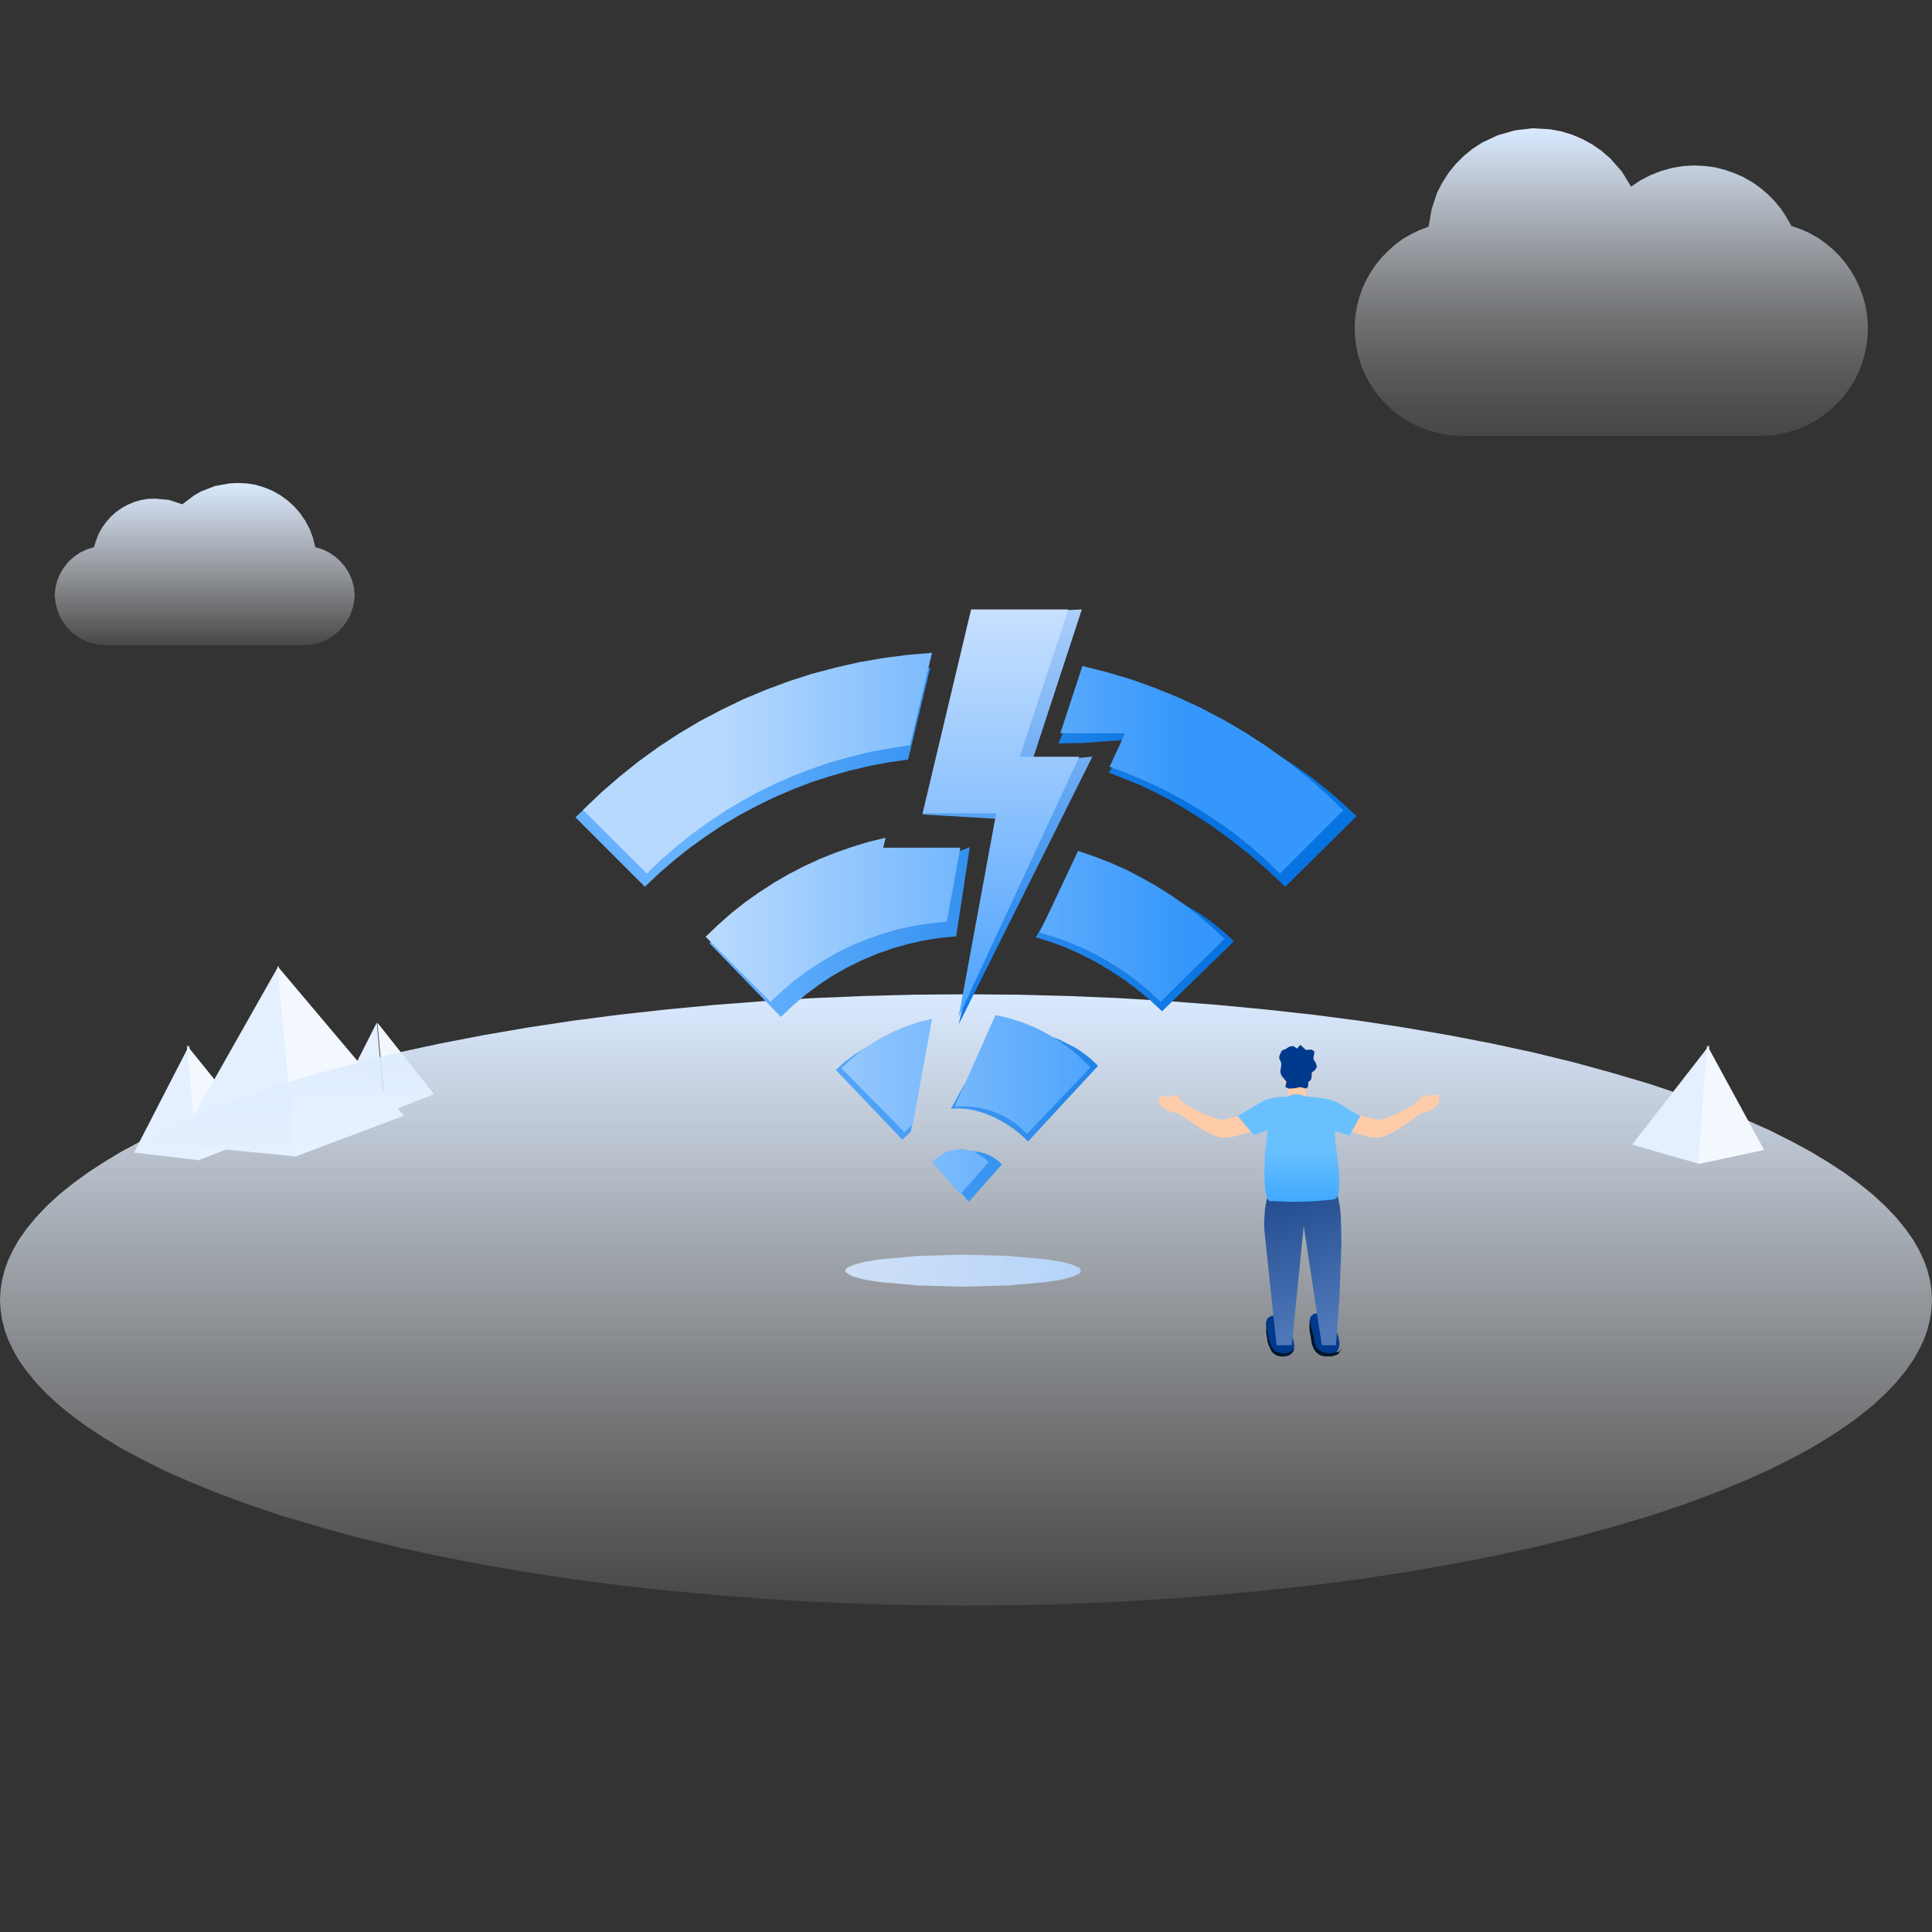 <?xml version="1.0" standalone="no"?><!DOCTYPE svg PUBLIC "-//W3C//DTD SVG 1.1//EN" "http://www.w3.org/Graphics/SVG/1.1/DTD/svg11.dtd"><svg height="1024" node-id="1" sillyvg="true" template-height="1024" template-width="1024" version="1.1" viewBox="0 0 1024 1024" width="1024" xmlns="http://www.w3.org/2000/svg" xmlns:xlink="http://www.w3.org/1999/xlink"><rect x="0" y="0" width="1024" height="1024" fill="#333333" stroke="none"/><defs node-id="74"><linearGradient gradientUnits="objectBoundingBox" id="linearGradient-1" node-id="5" spreadMethod="pad" x1="0.5" x2="0.5" y1="1.001" y2="-0.001"><stop offset="0" stop-color="#ffffff" stop-opacity="0.1"></stop><stop offset="1" stop-color="#d9e9ff"></stop></linearGradient><linearGradient gradientUnits="objectBoundingBox" id="linearGradient-2" node-id="8" spreadMethod="pad" x1="0.499" x2="0.499" y1="1.001" y2="-0.001"><stop offset="0" stop-color="#ffffff" stop-opacity="0.1"></stop><stop offset="0.09" stop-color="#fefeff" stop-opacity="0.13"></stop><stop offset="0.23" stop-color="#fbfcff" stop-opacity="0.21"></stop><stop offset="0.4" stop-color="#f5f9ff" stop-opacity="0.33"></stop><stop offset="0.59" stop-color="#eef5ff" stop-opacity="0.51"></stop><stop offset="0.79" stop-color="#e4efff" stop-opacity="0.74"></stop><stop offset="1" stop-color="#d9e9ff"></stop></linearGradient><linearGradient gradientUnits="objectBoundingBox" id="linearGradient-3" node-id="16" spreadMethod="pad" x1="0.5" x2="0.5" y1="1" y2="0"><stop offset="0" stop-color="#ffffff" stop-opacity="0.1"></stop><stop offset="0.13" stop-color="#fbfdff" stop-opacity="0.19"></stop><stop offset="0.41" stop-color="#f1f7ff" stop-opacity="0.43"></stop><stop offset="0.81" stop-color="#e1eeff" stop-opacity="0.82"></stop><stop offset="1" stop-color="#d9e9ff"></stop></linearGradient><linearGradient gradientUnits="objectBoundingBox" id="linearGradient-4" node-id="22" spreadMethod="pad" x1="0" x2="1" y1="0.5" y2="0.5"><stop offset="0" stop-color="#d4e7ff" stop-opacity="0.9"></stop><stop offset="1" stop-color="#b6d3fa"></stop></linearGradient><linearGradient gradientUnits="objectBoundingBox" id="linearGradient-5" node-id="25" spreadMethod="pad" x1="0.575" x2="0.378" y1="0.922" y2="-0.312"><stop offset="0" stop-color="#4f78b9"></stop><stop offset="1" stop-color="#143e81"></stop></linearGradient><linearGradient gradientUnits="objectBoundingBox" id="linearGradient-6" node-id="28" spreadMethod="pad" x1="0.5" x2="0.5" y1="1" y2="0.52"><stop offset="0" stop-color="#40a9ff"></stop><stop offset="1" stop-color="#69c0ff"></stop></linearGradient><linearGradient gradientUnits="objectBoundingBox" id="linearGradient-7" node-id="31" spreadMethod="pad" x1="0.195" x2="0.807" y1="0.566" y2="0.5"><stop offset="0" stop-color="#66b2ff"></stop><stop offset="1" stop-color="#0773e0"></stop></linearGradient><linearGradient gradientUnits="objectBoundingBox" id="linearGradient-8" node-id="34" spreadMethod="pad" x1="0.179" x2="0.794" y1="0.5" y2="0.5"><stop offset="0" stop-color="#b7d9fe"></stop><stop offset="1" stop-color="#3597fb"></stop></linearGradient><linearGradient gradientUnits="objectBoundingBox" id="linearGradient-9" node-id="37" spreadMethod="pad" x1="0.5" x2="0.5" y1="0" y2="1"><stop offset="0" stop-color="#abcefa"></stop><stop offset="1" stop-color="#0776ea"></stop></linearGradient><linearGradient gradientUnits="objectBoundingBox" id="linearGradient-10" node-id="40" spreadMethod="pad" x1="0.5" x2="0.5" y1="0" y2="1"><stop offset="0" stop-color="#c8e0ff"></stop><stop offset="1" stop-color="#4ca2fd"></stop></linearGradient></defs><path d="M 0.00 0.00 L 1024.00 0.00 L 1024.00 1024.00 L 0.00 1024.00 Z" fill="#ffffff" fill-rule="evenodd" hidden="true" node-id="154" stroke="none" target-height="1024" target-width="1024" target-x="0" target-y="0" visibility="hidden"></path><g node-id="156"><path d="M 0.00 0.00 L 1024.00 0.00 L 1024.00 1024.00 L 0.00 1024.00 Z" fill="#d8d8d8" fill-opacity="0" fill-rule="nonzero" group-id="1" hidden="true" id="矩形" node-id="45" stroke="none" target-height="1024" target-width="1024" target-x="0" target-y="0" visibility="hidden"></path></g><path d="M 199.70 542.00 L 204.00 590.00 L 177.00 586.80 Z" fill="#e4efff" fill-rule="nonzero" id="路径" node-id="46" stroke="none" target-height="48" target-width="27" target-x="177" target-y="542"></path><path d="M 200.00 542.00 L 230.00 579.90 L 204.50 590.00 Z" fill="#f3f8ff" fill-rule="nonzero" id="路径" node-id="47" stroke="none" target-height="48" target-width="30" target-x="200" target-y="542"></path><path d="M 100.30 554.00 L 106.00 615.00 L 71.00 610.90 Z" fill="#e4efff" fill-rule="nonzero" id="路径" node-id="48" stroke="none" target-height="61" target-width="35" target-x="71" target-y="554"></path><path d="M 99.00 554.00 L 138.00 602.20 L 105.00 615.00 Z" fill="#f3f8ff" fill-rule="nonzero" id="路径" node-id="49" stroke="none" target-height="61" target-width="39" target-x="99" target-y="554"></path><path d="M 147.60 512.00 L 157.00 613.00 L 94.00 606.70 Z" fill="#e4efff" fill-rule="nonzero" id="路径" node-id="50" stroke="none" target-height="101" target-width="63" target-x="94" target-y="512"></path><path d="M 147.00 512.00 L 214.00 591.40 L 156.50 613.00 Z" fill="#f3f8ff" fill-rule="nonzero" id="路径" node-id="51" stroke="none" target-height="101" target-width="67" target-x="147" target-y="512"></path><path d="M 167.10 290.00 L 165.90 285.10 L 164.20 280.50 L 161.90 276.20 L 159.20 272.20 L 156.10 268.60 L 152.60 265.40 L 148.80 262.60 L 144.60 260.20 L 140.20 258.40 L 135.60 257.00 L 130.80 256.20 L 125.80 256.00 L 121.70 256.20 L 113.90 257.60 L 106.50 260.50 L 103.00 262.50 L 96.60 267.30 L 89.70 265.00 L 82.40 264.30 L 78.50 264.40 L 74.80 265.00 L 71.30 266.00 L 67.90 267.40 L 64.60 269.20 L 61.60 271.30 L 58.90 273.70 L 56.40 276.50 L 54.20 279.50 L 52.40 282.70 L 51.00 286.20 L 49.80 290.00 L 46.00 291.20 L 42.40 292.90 L 39.20 295.10 L 36.30 297.70 L 33.90 300.70 L 31.90 304.00 L 30.40 307.60 L 29.40 311.40 L 29.00 315.50 L 29.40 319.20 L 30.20 322.70 L 31.40 326.00 L 33.10 329.10 L 35.10 331.90 L 37.40 334.50 L 40.00 336.70 L 42.90 338.60 L 46.10 340.10 L 49.40 341.20 L 52.90 341.80 L 56.50 342.00 L 160.30 342.00 L 164.00 341.80 L 167.50 341.20 L 170.90 340.10 L 174.00 338.60 L 176.90 336.70 L 179.60 334.50 L 181.90 332.00 L 183.90 329.10 L 185.60 326.00 L 186.80 322.70 L 187.60 319.20 L 188.00 315.50 L 187.60 311.40 L 186.60 307.60 L 185.10 304.00 L 183.10 300.70 L 180.60 297.70 L 177.80 295.10 L 174.50 292.90 L 171.00 291.20 L 167.10 290.00 Z" fill="url(#linearGradient-1)" fill-rule="nonzero" id="路径" node-id="52" stroke="none" target-height="86" target-width="159" target-x="29" target-y="256"></path><path d="M 949.50 119.80 L 946.80 115.00 L 943.90 110.60 L 940.50 106.50 L 936.80 102.80 L 932.80 99.40 L 928.50 96.40 L 923.90 93.80 L 919.10 91.70 L 914.10 90.00 L 909.00 88.70 L 903.70 88.00 L 898.30 87.70 L 892.20 88.00 L 886.30 89.00 L 880.50 90.60 L 874.90 92.80 L 869.60 95.50 L 864.50 98.90 L 859.60 90.90 L 853.50 84.00 L 848.90 80.00 L 844.00 76.60 L 838.70 73.70 L 833.10 71.30 L 827.40 69.60 L 821.40 68.50 L 812.20 68.00 L 802.90 69.10 L 793.80 71.70 L 785.50 75.60 L 780.40 78.90 L 775.80 82.70 L 771.50 87.00 L 767.70 91.70 L 764.50 96.70 L 761.70 102.10 L 758.80 110.80 L 757.20 120.10 L 752.30 122.00 L 747.70 124.20 L 743.40 126.70 L 739.40 129.70 L 735.70 133.00 L 732.30 136.50 L 729.20 140.30 L 726.40 144.40 L 724.00 148.70 L 722.00 153.10 L 720.40 157.80 L 719.20 162.60 L 718.40 167.50 L 718.00 172.50 L 718.10 177.60 L 718.70 182.80 L 719.70 187.90 L 721.20 192.80 L 723.00 197.50 L 725.30 201.90 L 727.90 206.10 L 730.80 210.10 L 734.10 213.70 L 737.70 217.10 L 741.50 220.20 L 745.60 222.90 L 749.90 225.20 L 754.50 227.20 L 759.20 228.80 L 764.10 230.00 L 769.20 230.70 L 774.40 231.00 L 932.90 231.00 L 938.30 230.80 L 943.40 230.10 L 948.30 228.90 L 953.10 227.40 L 957.80 225.40 L 962.10 223.00 L 966.30 220.30 L 970.20 217.20 L 973.80 213.80 L 977.10 210.10 L 980.10 206.10 L 982.80 201.90 L 985.10 197.40 L 986.90 192.60 L 988.30 187.70 L 989.40 182.50 L 989.90 177.20 L 990.00 172.00 L 989.60 167.00 L 988.70 162.00 L 987.40 157.20 L 985.70 152.50 L 983.60 148.00 L 981.10 143.70 L 978.30 139.60 L 975.10 135.80 L 971.60 132.30 L 967.70 129.00 L 963.60 126.10 L 959.20 123.60 L 954.50 121.50 L 949.50 119.80 Z" fill="url(#linearGradient-2)" fill-rule="nonzero" id="路径" node-id="53" stroke="none" target-height="163" target-width="272" target-x="718" target-y="68"></path><path d="M 1024.00 689.00 L 1023.70 694.30 L 1022.90 699.50 L 1021.60 704.70 L 1019.70 710.00 L 1017.20 715.30 L 1014.10 720.80 L 1010.00 726.60 L 1005.10 732.60 L 999.40 738.60 L 992.70 744.80 L 985.00 751.00 L 977.40 756.50 L 969.00 762.00 L 959.70 767.60 L 949.30 773.20 L 938.00 778.90 L 924.10 785.10 L 908.90 791.30 L 892.20 797.50 L 874.00 803.60 L 854.70 809.30 L 834.30 814.90 L 812.60 820.20 L 790.80 824.90 L 768.00 829.30 L 744.20 833.40 L 720.40 837.00 L 695.80 840.20 L 670.40 843.00 L 645.00 845.40 L 619.10 847.40 L 592.60 849.00 L 566.00 850.10 L 539.20 850.80 L 512.00 851.00 L 484.80 850.80 L 458.00 850.10 L 431.40 849.00 L 404.90 847.40 L 379.00 845.40 L 353.60 843.00 L 328.20 840.20 L 303.60 837.00 L 279.80 833.40 L 256.00 829.30 L 233.20 824.90 L 211.40 820.20 L 189.70 814.90 L 169.30 809.30 L 150.00 803.60 L 131.80 797.50 L 115.10 791.30 L 99.90 785.10 L 86.00 778.90 L 74.70 773.20 L 64.30 767.60 L 55.00 762.00 L 46.60 756.50 L 39.00 751.00 L 31.30 744.80 L 24.60 738.60 L 18.90 732.60 L 14.00 726.60 L 9.90 720.80 L 6.80 715.30 L 4.30 710.00 L 2.40 704.70 L 1.10 699.50 L 0.30 694.30 L 0.00 689.00 L 0.30 683.70 L 1.10 678.50 L 2.40 673.30 L 4.30 668.00 L 6.80 662.70 L 9.90 657.20 L 14.00 651.40 L 18.90 645.40 L 24.60 639.40 L 31.30 633.20 L 39.00 627.00 L 46.60 621.50 L 55.00 616.00 L 64.30 610.40 L 74.70 604.80 L 86.00 599.10 L 99.90 592.90 L 115.10 586.70 L 131.80 580.50 L 150.00 574.40 L 169.30 568.70 L 189.70 563.10 L 211.40 557.80 L 233.20 553.10 L 256.00 548.70 L 279.80 544.60 L 303.60 541.00 L 328.20 537.80 L 353.60 535.00 L 379.00 532.60 L 404.90 530.60 L 431.40 529.00 L 458.00 527.90 L 484.80 527.20 L 512.00 527.00 L 539.20 527.20 L 566.00 527.90 L 592.60 529.00 L 619.10 530.60 L 645.00 532.60 L 670.40 535.00 L 695.80 537.80 L 720.40 541.00 L 744.20 544.60 L 768.00 548.70 L 790.80 553.10 L 812.60 557.80 L 834.30 563.10 L 854.70 568.70 L 874.00 574.40 L 892.20 580.50 L 908.90 586.70 L 924.10 592.90 L 938.00 599.10 L 949.30 604.80 L 959.70 610.40 L 969.00 616.00 L 977.40 621.50 L 985.00 627.00 L 992.70 633.20 L 999.40 639.40 L 1005.10 645.40 L 1010.00 651.40 L 1014.10 657.20 L 1017.20 662.70 L 1019.70 668.00 L 1021.60 673.30 L 1022.90 678.50 L 1023.70 683.70 L 1024.00 689.00 Z" fill="url(#linearGradient-3)" fill-rule="nonzero" id="椭圆形" node-id="54" stroke="none" target-height="324" target-width="1024" target-x="0" target-y="527"></path><path d="M 906.00 554.00 L 901.10 617.00 L 865.00 606.70 Z" fill="#e4efff" fill-rule="nonzero" id="路径" node-id="55" stroke="none" target-height="63" target-width="41" target-x="865" target-y="554"></path><path d="M 904.80 554.00 L 935.00 609.50 L 900.00 617.00 Z" fill="#f3f8ff" fill-rule="nonzero" id="路径" node-id="56" stroke="none" target-height="63" target-width="35" target-x="900" target-y="554"></path><path d="M 573.00 673.50 L 572.10 675.00 L 568.10 676.80 L 562.80 678.20 L 554.70 679.50 L 534.80 681.30 L 510.50 682.00 L 486.20 681.30 L 466.30 679.50 L 458.20 678.20 L 452.90 676.80 L 450.40 675.80 L 448.20 674.20 L 448.00 673.50 L 448.20 672.80 L 448.90 672.00 L 452.90 670.20 L 458.20 668.80 L 466.30 667.50 L 486.20 665.70 L 510.50 665.00 L 534.80 665.70 L 554.70 667.50 L 562.80 668.80 L 568.10 670.20 L 572.10 672.00 L 573.00 673.50 Z" fill="url(#linearGradient-4)" fill-rule="nonzero" id="椭圆形" node-id="57" stroke="none" target-height="17" target-width="125" target-x="448" target-y="665"></path><g node-id="157"><path d="M 756.70 580.80 L 756.70 580.20 L 756.10 580.00 L 754.00 580.90 L 750.70 584.30 L 748.90 585.70 L 744.10 588.60 L 738.60 591.10 L 731.80 593.50 L 730.90 593.50 L 725.70 592.60 L 715.00 589.60 L 712.90 591.20 L 711.00 593.90 L 709.00 597.40 L 720.10 601.20 L 725.70 602.60 L 730.30 603.00 L 732.80 602.50 L 735.60 601.50 L 741.50 598.30 L 753.40 590.00 L 757.90 588.90 L 759.60 587.80 L 761.10 586.40 L 762.30 584.70 L 762.80 583.40 L 762.80 580.80 L 762.20 580.20 L 761.30 580.00 L 757.20 581.20 L 756.70 581.20 L 756.70 580.80 Z" fill="#fecca9" fill-rule="nonzero" group-id="2" id="路径" node-id="59" stroke="none" target-height="23" target-width="53.8" target-x="709" target-y="580"></path><path d="M 621.10 580.80 L 621.10 580.20 L 621.60 580.00 L 623.90 580.90 L 627.20 584.30 L 629.10 585.70 L 634.00 588.60 L 639.60 591.10 L 646.60 593.50 L 647.60 593.50 L 652.80 592.60 L 663.80 589.60 L 666.00 591.20 L 668.00 593.90 L 670.00 597.40 L 658.60 601.20 L 652.90 602.60 L 648.10 603.00 L 645.60 602.50 L 642.70 601.50 L 636.60 598.30 L 624.50 590.00 L 620.10 589.10 L 616.30 587.00 L 614.40 584.70 L 614.00 583.40 L 614.20 582.00 L 614.80 581.30 L 615.80 581.00 L 620.50 581.40 L 621.10 581.30 L 621.10 580.80 Z" fill="#fecca9" fill-rule="nonzero" group-id="2" id="路径" node-id="60" stroke="none" target-height="23" target-width="56" target-x="614" target-y="580"></path><path d="M 683.40 559.80 L 679.90 561.30 L 679.00 564.90 L 679.10 568.30 L 679.50 570.50 L 680.10 572.10 L 682.50 576.60 L 682.80 578.60 L 682.70 585.00 L 692.10 585.00 L 692.50 575.60 L 695.30 570.90 L 696.90 566.20 L 696.90 564.30 L 695.60 562.50 L 694.30 561.50 L 690.60 559.60 L 686.80 559.00 L 683.40 559.80 Z" fill="#fecca9" fill-rule="nonzero" group-id="2" id="路径" node-id="61" stroke="none" target-height="26" target-width="17.9" target-x="679" target-y="559"></path><path d="M 687.50 555.80 L 688.90 554.10 L 689.50 554.00 L 691.70 556.10 L 692.50 556.50 L 695.10 556.30 L 696.40 557.10 L 696.70 557.80 L 696.20 560.20 L 696.20 561.50 L 697.40 563.30 L 698.00 565.40 L 697.00 567.10 L 695.30 568.50 L 695.10 571.60 L 694.60 572.50 L 693.40 573.60 L 693.30 575.90 L 692.60 576.80 L 692.10 576.90 L 689.00 576.20 L 686.10 576.80 L 683.20 577.00 L 681.50 576.30 L 681.30 575.80 L 681.80 573.30 L 679.40 570.40 L 678.90 569.30 L 678.60 568.10 L 679.10 564.50 L 679.00 563.10 L 678.00 561.00 L 678.10 559.70 L 679.10 557.30 L 679.90 556.50 L 681.10 556.20 L 683.20 554.80 L 685.10 554.40 L 686.10 554.80 L 687.50 555.80 Z" fill="#003a8c" fill-rule="nonzero" group-id="2" id="路径" node-id="62" stroke="none" target-height="23" target-width="20" target-x="678" target-y="554"></path><path d="M 700.70 696.30 L 698.70 696.00 L 696.20 696.40 L 694.60 697.90 L 694.00 700.40 L 695.90 707.90 L 696.40 711.80 L 697.00 713.40 L 698.00 714.90 L 699.50 716.20 L 701.30 717.30 L 703.70 717.90 L 705.40 718.00 L 707.90 717.10 L 709.40 715.20 L 710.00 712.30 L 709.40 708.60 L 706.70 700.70 L 705.40 698.70 L 704.20 697.70 L 700.70 696.30 Z" fill="#003a8c" fill-rule="nonzero" group-id="2" id="路径" node-id="63" stroke="none" target-height="22" target-width="16" target-x="694" target-y="696"></path><path d="M 679.10 697.30 L 676.60 697.00 L 673.60 697.50 L 671.60 698.90 L 671.00 701.30 L 672.30 712.80 L 674.00 715.90 L 675.40 717.20 L 677.30 718.30 L 679.70 718.90 L 681.40 719.00 L 683.90 718.10 L 685.40 716.20 L 686.00 713.30 L 683.90 701.70 L 683.40 700.10 L 682.50 698.80 L 681.20 697.90 L 679.10 697.30 Z" fill="#003a8c" fill-rule="nonzero" group-id="2" id="路径" node-id="64" stroke="none" target-height="22" target-width="15" target-x="671" target-y="697"></path><path d="M 673.30 630.00 L 671.40 635.70 L 670.50 640.40 L 670.00 647.80 L 670.20 652.70 L 676.60 713.00 L 684.70 713.00 L 691.00 649.80 L 700.60 713.00 L 708.10 713.00 L 709.90 688.40 L 711.00 659.00 L 710.70 645.60 L 710.20 639.70 L 708.80 632.60 L 707.20 630.00 L 673.30 630.00 Z" fill="url(#linearGradient-5)" fill-rule="nonzero" group-id="2" id="路径" node-id="65" stroke="none" target-height="83" target-width="41" target-x="670" target-y="630"></path><path d="M 721.00 591.50 L 715.20 601.90 L 707.50 599.40 L 707.70 604.80 L 709.20 616.30 L 709.90 624.80 L 709.60 631.90 L 709.10 633.80 L 708.40 634.90 L 707.60 635.50 L 705.80 635.90 L 694.40 636.80 L 685.40 637.00 L 672.90 636.60 L 671.70 635.40 L 671.20 633.80 L 670.60 631.10 L 670.10 623.40 L 670.50 611.30 L 671.90 599.10 L 664.50 601.60 L 656.00 591.50 L 669.10 583.80 L 672.10 582.50 L 677.90 581.40 L 682.40 581.20 L 684.70 580.20 L 687.20 580.00 L 689.70 580.30 L 691.40 581.00 L 699.10 581.80 L 704.30 582.70 L 707.50 583.70 L 710.20 585.10 L 718.00 590.00 L 721.00 591.50 Z" fill="url(#linearGradient-6)" fill-rule="nonzero" group-id="2" id="路径" node-id="66" stroke="none" target-height="57" target-width="65" target-x="656" target-y="580"></path></g><path d="M 496.00 617.10 L 498.30 614.90 L 500.90 613.10 L 503.80 611.80 L 506.90 610.80 L 510.10 610.20 L 513.50 610.00 L 516.80 610.20 L 520.00 610.80 L 523.20 611.80 L 526.10 613.20 L 528.70 615.00 L 531.00 617.20 L 513.50 637.00 L 496.00 617.10 Z M 493.00 544.00 L 482.70 600.00 L 478.20 604.00 L 443.00 567.10 L 447.80 562.70 L 452.80 559.00 L 458.10 555.70 L 463.70 552.90 L 469.40 550.50 L 475.20 548.50 L 484.10 546.00 L 493.00 544.00 Z M 528.00 542.00 L 542.20 544.90 L 549.40 546.80 L 561.20 550.90 L 570.10 555.40 L 574.30 558.20 L 578.20 561.30 L 582.00 564.90 L 544.90 605.00 L 541.20 601.50 L 537.10 598.20 L 532.70 595.30 L 528.00 592.70 L 523.20 590.60 L 518.40 589.00 L 513.40 587.90 L 508.60 587.50 L 504.00 587.60 L 522.70 554.00 L 528.00 542.00 Z M 514.00 449.00 L 506.80 496.30 L 498.10 497.10 L 489.50 498.50 L 481.00 500.40 L 472.70 502.80 L 464.50 505.70 L 456.50 509.10 L 448.80 512.90 L 441.20 517.20 L 434.00 522.00 L 427.00 527.20 L 420.30 532.90 L 413.90 539.00 L 376.00 499.90 L 381.20 494.90 L 392.20 485.90 L 397.90 481.90 L 405.90 476.90 L 414.00 472.40 L 422.40 468.40 L 439.60 461.50 L 448.30 458.50 L 461.50 454.70 L 474.60 451.50 L 473.30 456.80 L 494.10 456.80 L 514.00 449.00 Z M 572.00 456.00 L 593.70 463.30 L 604.50 467.60 L 615.20 472.40 L 622.20 476.00 L 635.70 484.10 L 642.10 488.60 L 648.20 493.50 L 654.00 498.90 L 615.90 536.00 L 609.60 530.10 L 602.80 524.50 L 595.60 519.10 L 588.10 514.20 L 580.50 509.70 L 572.70 505.70 L 564.70 502.10 L 556.80 499.20 L 549.00 496.80 L 572.00 456.00 Z M 575.30 360.00 L 588.10 363.10 L 600.90 366.60 L 613.80 370.60 L 626.40 375.10 L 639.00 380.20 L 651.40 385.80 L 660.50 390.40 L 678.30 400.60 L 686.90 406.20 L 695.30 412.20 L 703.40 418.60 L 711.30 425.40 L 719.00 432.60 L 681.20 470.00 L 672.10 461.40 L 662.50 453.10 L 652.50 445.20 L 642.20 437.70 L 631.60 430.80 L 620.90 424.40 L 612.60 420.10 L 604.30 416.10 L 587.70 409.50 L 598.60 392.00 L 573.70 393.80 L 561.00 394.00 L 575.30 360.00 Z M 493.00 354.00 L 481.30 402.60 L 470.70 404.10 L 460.30 406.10 L 450.10 408.50 L 440.00 411.40 L 430.00 414.60 L 420.20 418.40 L 410.60 422.50 L 401.20 427.10 L 392.00 432.00 L 382.90 437.40 L 374.20 443.20 L 365.70 449.30 L 357.50 455.80 L 349.50 462.70 L 341.80 470.00 L 305.00 433.20 L 312.90 425.70 L 321.00 418.70 L 329.40 412.00 L 337.90 405.80 L 346.60 399.90 L 357.90 393.10 L 369.40 386.80 L 381.10 381.10 L 393.10 376.00 L 405.30 371.50 L 417.60 367.40 L 430.00 363.90 L 442.50 360.90 L 455.10 358.50 L 467.80 356.50 L 480.40 355.00 L 493.00 354.00 Z" fill="url(#linearGradient-7)" fill-rule="nonzero" id="形状结合" node-id="67" stroke="none" target-height="283" target-width="414" target-x="305" target-y="354"></path><path d="M 494.00 616.00 L 496.30 613.80 L 501.00 610.70 L 503.60 609.80 L 509.00 609.00 L 514.40 609.80 L 517.00 610.70 L 521.70 613.80 L 524.00 616.00 L 509.00 633.00 L 494.00 616.00 Z M 494.00 540.00 L 483.80 596.00 L 479.30 600.00 L 446.00 566.20 L 451.10 561.30 L 456.50 556.90 L 462.10 553.00 L 468.10 549.50 L 474.30 546.40 L 480.70 543.80 L 487.20 541.60 L 494.00 540.00 Z M 527.60 538.00 L 534.70 539.60 L 541.60 541.80 L 548.30 544.50 L 554.80 547.80 L 561.00 551.50 L 567.00 555.70 L 572.60 560.50 L 578.00 565.70 L 544.30 601.00 L 540.80 597.60 L 537.10 594.70 L 533.10 592.20 L 528.90 590.10 L 524.50 588.50 L 520.00 587.30 L 515.40 586.60 L 510.70 586.30 L 506.00 586.60 L 527.60 538.00 Z M 469.40 444.00 L 468.10 449.30 L 509.00 449.30 L 501.80 488.50 L 493.00 489.40 L 484.30 490.70 L 475.80 492.60 L 467.50 495.00 L 459.20 497.90 L 451.20 501.20 L 443.50 505.00 L 435.90 509.40 L 428.60 514.10 L 421.60 519.30 L 414.90 524.90 L 408.40 531.00 L 374.00 496.50 L 380.70 490.10 L 387.60 484.00 L 394.80 478.30 L 402.30 473.00 L 410.00 468.00 L 417.90 463.40 L 426.00 459.20 L 434.40 455.30 L 442.90 451.90 L 451.50 448.90 L 460.40 446.20 L 469.40 444.00 Z M 571.40 451.00 L 580.10 454.00 L 588.70 457.30 L 597.00 461.00 L 605.10 465.20 L 613.00 469.70 L 620.80 474.60 L 628.20 479.80 L 635.40 485.40 L 642.30 491.30 L 649.00 497.60 L 615.10 531.00 L 608.30 524.60 L 601.00 518.70 L 593.50 513.40 L 585.50 508.50 L 577.30 504.10 L 568.80 500.30 L 560.00 497.00 L 551.00 494.30 L 571.40 451.00 Z M 573.70 353.00 L 586.80 356.30 L 599.60 360.10 L 612.10 364.60 L 624.40 369.60 L 636.50 375.20 L 648.30 381.40 L 659.80 388.10 L 670.90 395.30 L 681.80 403.10 L 692.20 411.30 L 702.30 420.10 L 712.00 429.40 L 678.40 463.00 L 670.60 455.50 L 662.50 448.40 L 654.10 441.70 L 645.50 435.50 L 636.50 429.60 L 627.30 424.10 L 617.80 419.00 L 608.10 414.40 L 598.20 410.20 L 588.10 406.40 L 596.30 388.70 L 562.00 388.60 L 573.70 353.00 Z M 494.00 346.00 L 482.30 395.00 L 471.70 396.60 L 461.30 398.50 L 451.10 401.00 L 441.00 403.80 L 431.00 407.20 L 421.20 410.90 L 411.60 415.10 L 402.10 419.70 L 392.90 424.70 L 383.90 430.10 L 375.20 435.90 L 366.70 442.10 L 358.50 448.70 L 350.50 455.60 L 342.80 463.00 L 309.00 429.30 L 318.50 420.20 L 328.30 411.70 L 338.40 403.60 L 348.90 396.00 L 359.70 388.90 L 370.80 382.30 L 382.20 376.30 L 393.80 370.70 L 405.70 365.70 L 417.80 361.20 L 430.10 357.20 L 442.60 353.90 L 455.20 351.00 L 468.00 348.80 L 480.90 347.10 L 494.00 346.00 Z" fill="url(#linearGradient-8)" fill-rule="nonzero" id="形状结合" node-id="68" stroke="none" target-height="287" target-width="403" target-x="309" target-y="346"></path><path d="M 520.50 325.50 L 573.40 323.00 L 546.80 404.20 L 579.00 401.00 L 508.10 543.00 L 534.00 434.30 L 489.00 431.70 Z" fill="url(#linearGradient-9)" fill-rule="nonzero" id="路径" node-id="69" stroke="none" target-height="220" target-width="90" target-x="489" target-y="323"></path><path d="M 514.70 323.00 L 566.20 323.00 L 540.50 401.10 L 572.00 401.10 L 508.10 539.00 L 528.00 431.00 L 489.00 431.00 Z" fill="url(#linearGradient-10)" fill-rule="nonzero" id="路径" node-id="70" stroke="none" target-height="216" target-width="83" target-x="489" target-y="323"></path><path d="M 694.50 700.00 L 695.00 703.30 L 696.40 708.50 L 696.70 711.50 L 697.40 713.70 L 698.30 714.90 L 700.80 716.70 L 704.50 717.40 L 709.20 716.50 L 710.30 716.00 L 711.00 714.60 L 710.90 715.40 L 709.40 717.50 L 708.60 718.10 L 706.00 718.90 L 702.30 718.90 L 700.60 718.60 L 699.00 717.90 L 697.50 716.70 L 696.40 715.10 L 695.40 712.60 L 694.10 705.20 L 694.00 702.30 L 694.50 700.00 Z" fill="#001529" fill-rule="nonzero" id="路径" node-id="71" stroke="none" target-height="18.9" target-width="17" target-x="694" target-y="700"></path><path d="M 672.40 699.00 L 671.60 700.20 L 671.40 703.10 L 672.40 709.60 L 674.00 714.00 L 675.30 715.70 L 676.40 716.50 L 679.80 717.40 L 682.50 717.10 L 684.30 716.40 L 685.30 715.80 L 686.00 714.40 L 685.80 715.70 L 685.00 717.00 L 682.80 718.40 L 679.70 719.00 L 677.80 718.80 L 676.20 718.20 L 674.90 717.30 L 673.80 716.00 L 671.90 711.50 L 671.10 706.10 L 671.30 701.10 L 671.80 699.70 L 672.40 699.00 Z" fill="#001529" fill-rule="nonzero" id="路径" node-id="72" stroke="none" target-height="20" target-width="14.9" target-x="671.1" target-y="699"></path></svg>